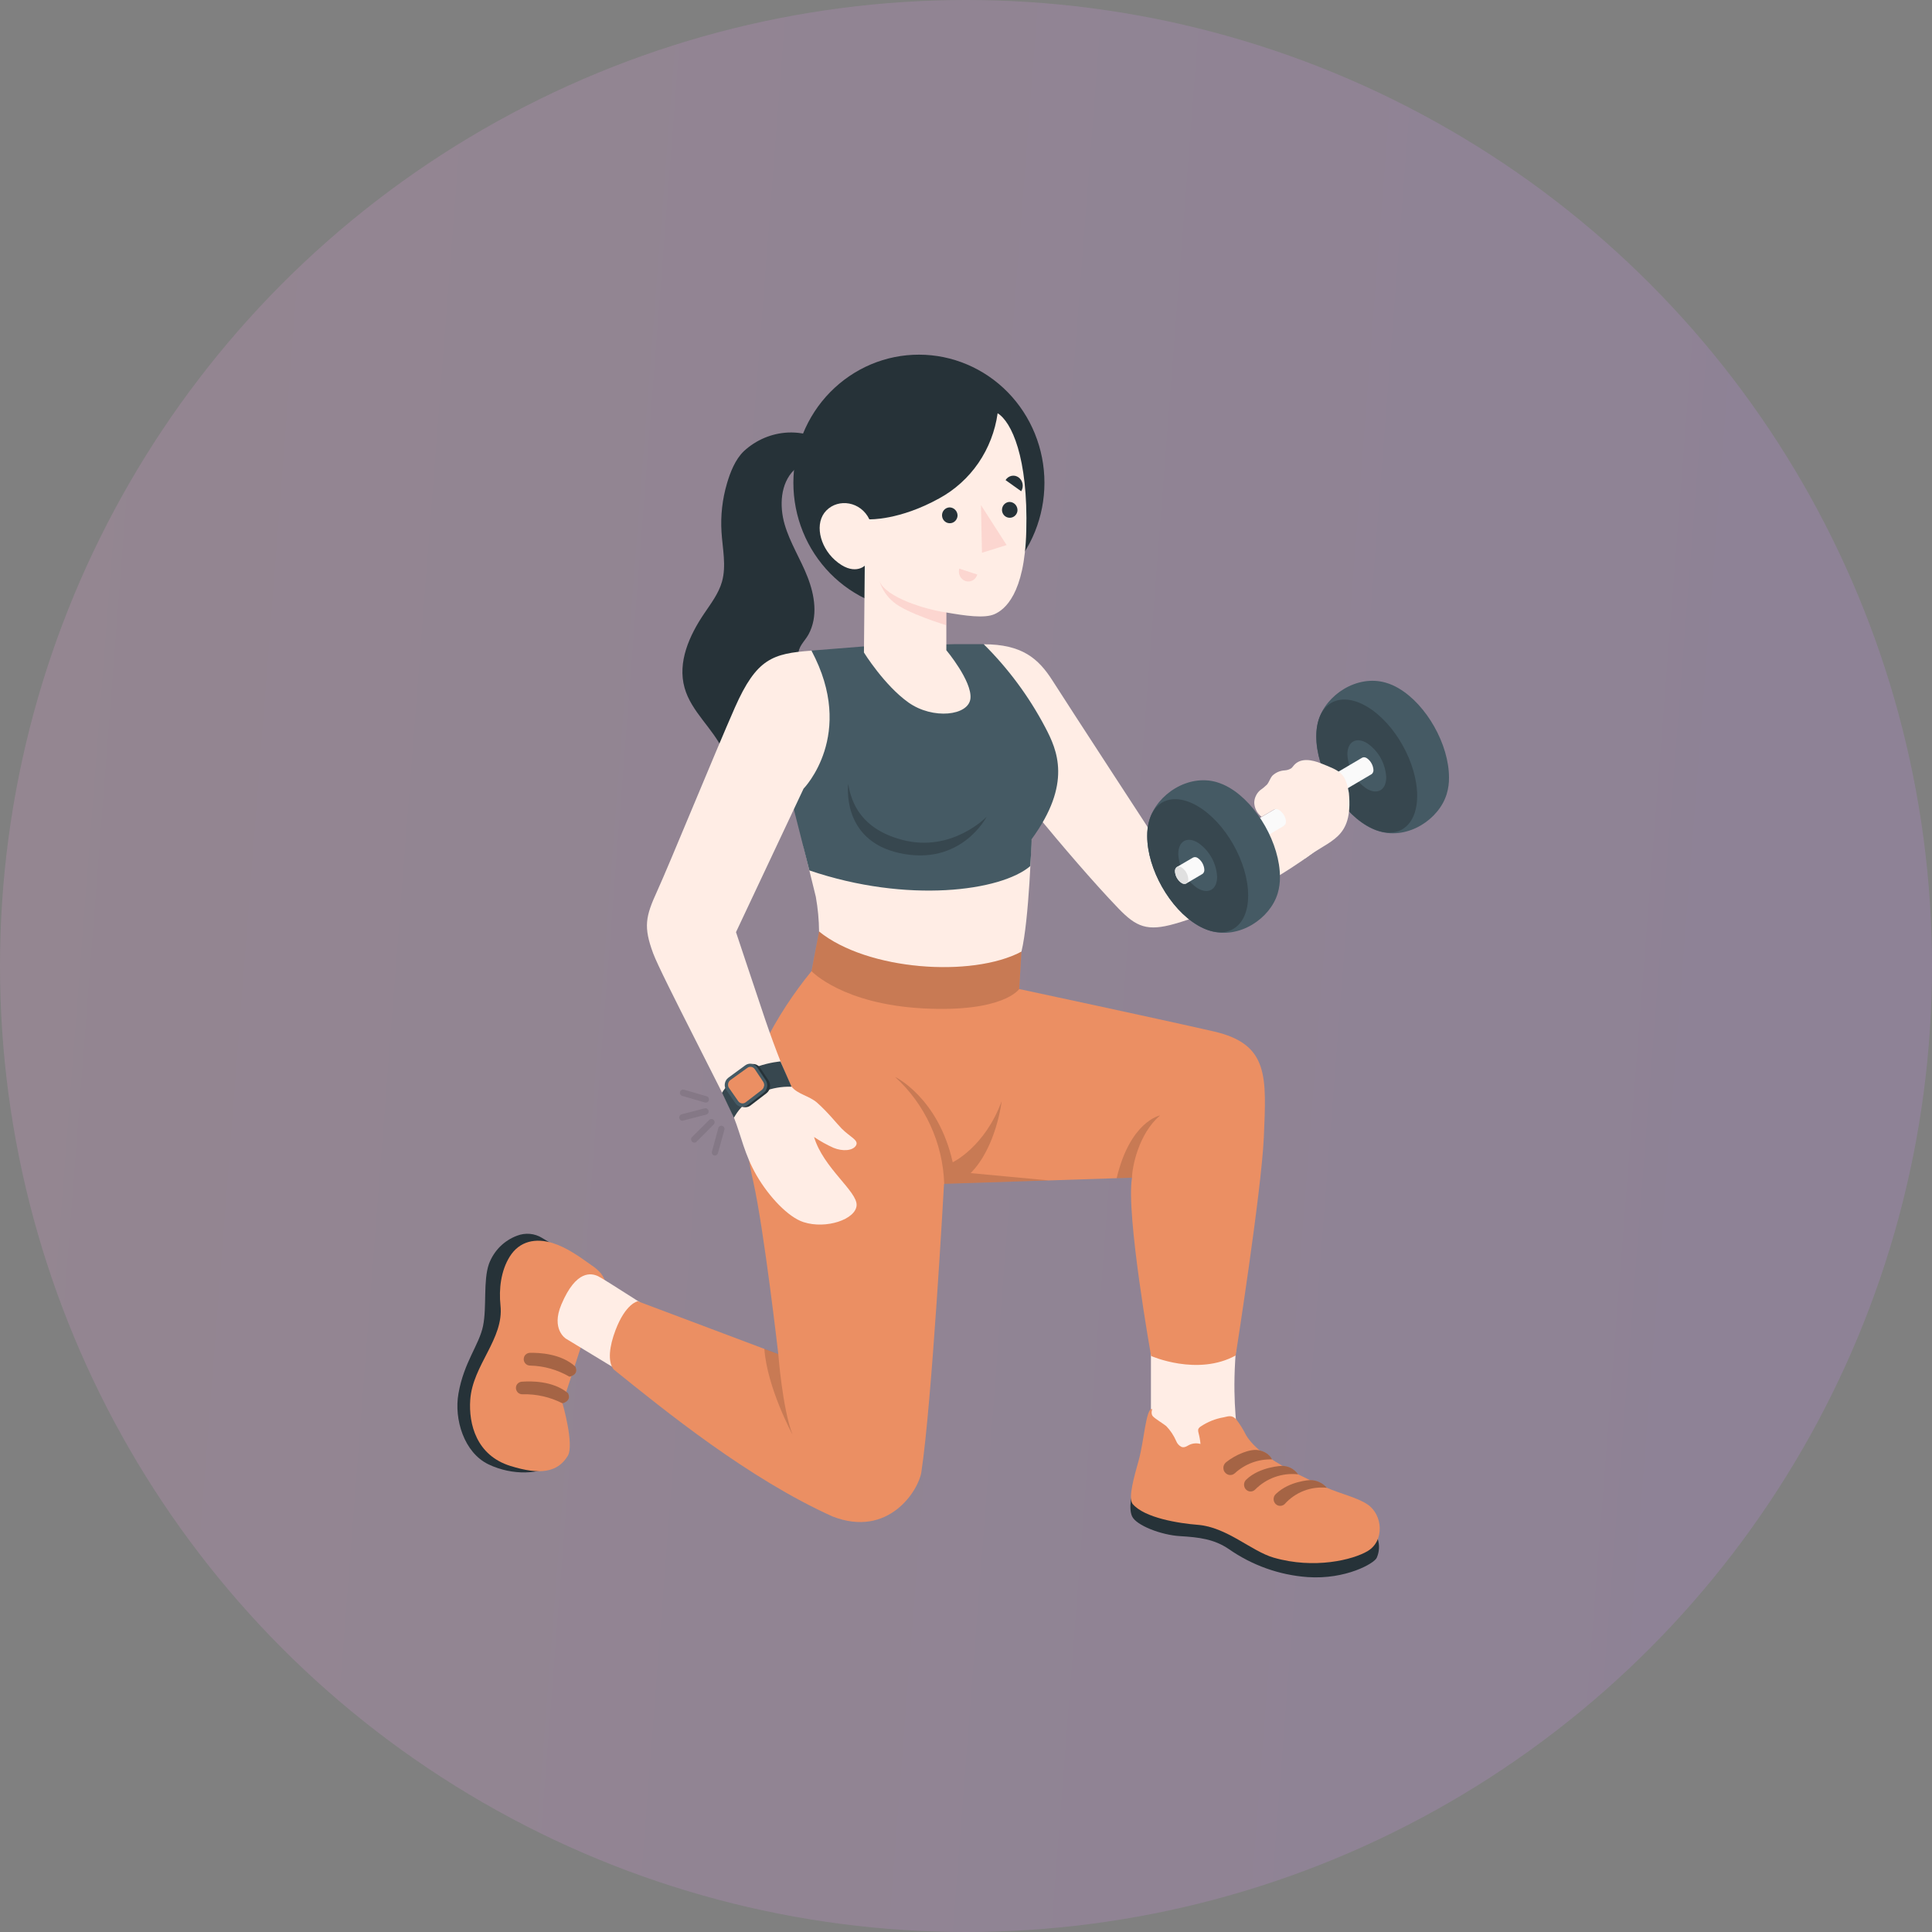 <svg width="40" height="40" viewBox="0 0 40 40" fill="none" xmlns="http://www.w3.org/2000/svg">
<rect x="0" y="0" width="40" height="40" fill="#808080" stroke="none"/>
<circle opacity="0.2" cx="20" cy="20" r="20" fill="url(#paint0_linear_430_15)"/>
<g clip-path="url(#clip0_430_15)">
<g opacity="0.3">
<path opacity="0.3" d="M14.614 22.828H14.602L14.123 22.689C14.107 22.684 14.093 22.672 14.084 22.657C14.076 22.642 14.074 22.623 14.079 22.607C14.084 22.59 14.095 22.576 14.11 22.567C14.124 22.558 14.142 22.556 14.159 22.56L14.634 22.698C14.649 22.703 14.662 22.713 14.67 22.727C14.678 22.741 14.681 22.757 14.678 22.773C14.676 22.789 14.667 22.803 14.655 22.814C14.643 22.824 14.627 22.829 14.611 22.828H14.614Z" fill="black"/>
<path opacity="0.3" d="M14.124 23.205C14.11 23.204 14.097 23.198 14.087 23.189C14.076 23.18 14.069 23.168 14.065 23.155C14.063 23.146 14.062 23.137 14.063 23.128C14.064 23.119 14.067 23.11 14.071 23.102C14.076 23.094 14.082 23.087 14.089 23.081C14.097 23.076 14.105 23.072 14.114 23.07L14.593 22.946C14.609 22.942 14.627 22.945 14.641 22.955C14.655 22.964 14.666 22.978 14.67 22.995C14.674 23.012 14.672 23.03 14.664 23.045C14.655 23.06 14.641 23.071 14.625 23.076L14.145 23.2C14.138 23.203 14.131 23.205 14.124 23.205Z" fill="black"/>
<path opacity="0.3" d="M14.368 23.657C14.352 23.655 14.338 23.648 14.327 23.636C14.314 23.624 14.308 23.607 14.308 23.589C14.308 23.571 14.314 23.555 14.327 23.542L14.681 23.19C14.687 23.183 14.694 23.177 14.702 23.174C14.71 23.17 14.719 23.168 14.728 23.168C14.737 23.168 14.746 23.169 14.755 23.173C14.763 23.176 14.77 23.181 14.777 23.188C14.783 23.195 14.788 23.202 14.791 23.211C14.794 23.22 14.796 23.229 14.795 23.238C14.795 23.247 14.793 23.256 14.789 23.264C14.785 23.272 14.779 23.28 14.772 23.286L14.42 23.64C14.413 23.646 14.405 23.651 14.396 23.654C14.387 23.657 14.377 23.657 14.368 23.657Z" fill="black"/>
<path opacity="0.3" d="M14.798 23.924H14.786C14.777 23.922 14.769 23.917 14.762 23.912C14.755 23.906 14.75 23.899 14.745 23.891C14.741 23.883 14.739 23.875 14.738 23.866C14.737 23.857 14.738 23.848 14.741 23.839L14.872 23.354C14.877 23.337 14.888 23.323 14.903 23.314C14.918 23.306 14.936 23.304 14.953 23.309C14.969 23.314 14.983 23.325 14.992 23.34C15 23.355 15.003 23.373 14.998 23.39L14.864 23.876C14.86 23.89 14.851 23.903 14.839 23.911C14.827 23.92 14.813 23.925 14.798 23.924Z" fill="black"/>
</g>
<path d="M27.789 16.387L26.597 17.087L23.988 17.472C23.988 17.472 22.082 14.551 21.791 14.091C21.499 13.632 21.157 13.338 20.366 13.339L20.516 15.669C20.541 15.745 22.118 17.729 23.158 18.81C23.526 19.191 23.751 19.289 24.323 19.126C25.789 18.711 27.566 17.481 27.709 17.174C27.901 16.772 27.774 16.395 27.789 16.387Z" fill="#FFEDE5"/>
<path d="M27.299 14.909C27.455 14.388 28.094 13.963 28.687 14.133C28.781 14.16 28.871 14.199 28.955 14.249C29.537 14.589 30 15.417 30 16.097C30.002 16.212 29.986 16.327 29.953 16.437C29.798 16.957 29.161 17.385 28.565 17.214C28.472 17.188 28.382 17.148 28.298 17.098C27.721 16.759 27.252 15.93 27.252 15.249C27.251 15.134 27.266 15.019 27.299 14.909Z" fill="#455A64"/>
<path d="M28.299 17.093C27.721 16.753 27.253 15.925 27.253 15.244C27.253 14.564 27.721 14.289 28.299 14.628C28.876 14.968 29.341 15.795 29.341 16.476C29.341 17.157 28.876 17.433 28.299 17.093Z" fill="#37474F"/>
<path d="M28.299 15.383C28.076 15.252 27.896 15.358 27.896 15.619C27.904 15.762 27.944 15.901 28.014 16.024C28.084 16.148 28.181 16.253 28.299 16.331C28.52 16.462 28.7 16.355 28.7 16.094C28.693 15.951 28.652 15.813 28.583 15.689C28.513 15.566 28.416 15.461 28.299 15.383Z" fill="#455A64"/>
<path d="M28.16 15.776C28.163 15.824 28.177 15.872 28.201 15.914C28.225 15.957 28.258 15.992 28.298 16.019C28.312 16.029 28.327 16.035 28.343 16.037C28.359 16.04 28.375 16.038 28.391 16.032L28.401 16.026C28.413 16.016 28.422 16.003 28.428 15.988C28.434 15.973 28.437 15.957 28.436 15.941C28.433 15.892 28.419 15.845 28.395 15.803C28.372 15.76 28.338 15.724 28.298 15.697C28.285 15.688 28.27 15.682 28.254 15.679C28.238 15.677 28.221 15.679 28.206 15.685L28.196 15.691C28.184 15.701 28.174 15.714 28.168 15.729C28.162 15.743 28.159 15.76 28.16 15.776Z" fill="#37474F"/>
<path d="M25.953 17.077C25.955 17.126 25.969 17.173 25.993 17.215C26.017 17.258 26.05 17.294 26.09 17.32C26.108 17.332 26.128 17.339 26.15 17.339C26.166 17.339 26.182 17.334 26.195 17.326L28.391 16.032L28.401 16.026C28.413 16.016 28.422 16.003 28.428 15.988C28.434 15.973 28.437 15.957 28.436 15.941C28.433 15.892 28.419 15.845 28.395 15.803C28.372 15.76 28.338 15.724 28.299 15.697C28.285 15.688 28.27 15.682 28.254 15.679C28.238 15.677 28.221 15.679 28.206 15.685L28.196 15.691L26.001 16.984C25.985 16.994 25.972 17.007 25.964 17.023C25.955 17.04 25.951 17.058 25.953 17.077Z" fill="#FAFAFA"/>
<path d="M23.798 16.973C23.954 16.452 24.591 16.022 25.186 16.192C25.28 16.22 25.37 16.259 25.455 16.309C26.032 16.648 26.5 17.477 26.5 18.157C26.501 18.272 26.486 18.387 26.453 18.497C26.297 19.017 25.661 19.445 25.065 19.275C24.972 19.248 24.882 19.209 24.798 19.159C24.221 18.82 23.752 17.991 23.752 17.311C23.75 17.197 23.766 17.082 23.798 16.973Z" fill="#455A64"/>
<path d="M24.797 19.156C24.22 18.816 23.752 17.988 23.752 17.308C23.752 16.628 24.22 16.351 24.797 16.691C25.374 17.03 25.842 17.859 25.842 18.54C25.842 19.22 25.375 19.496 24.797 19.156Z" fill="#37474F"/>
<path d="M24.797 17.444C24.575 17.312 24.395 17.418 24.395 17.68C24.402 17.823 24.443 17.961 24.513 18.085C24.582 18.208 24.68 18.313 24.797 18.391C25.019 18.522 25.199 18.416 25.199 18.154C25.192 18.012 25.151 17.873 25.081 17.75C25.011 17.626 24.914 17.521 24.797 17.444Z" fill="#455A64"/>
<path d="M24.66 17.838C24.662 17.887 24.676 17.934 24.7 17.977C24.724 18.019 24.757 18.055 24.797 18.082C24.81 18.092 24.825 18.098 24.841 18.1C24.858 18.102 24.874 18.1 24.889 18.095C24.893 18.093 24.896 18.091 24.899 18.089C24.911 18.078 24.921 18.065 24.927 18.051C24.933 18.036 24.936 18.02 24.935 18.004C24.932 17.955 24.918 17.908 24.894 17.865C24.87 17.823 24.837 17.787 24.797 17.76C24.784 17.751 24.768 17.745 24.753 17.743C24.737 17.741 24.72 17.743 24.705 17.748L24.695 17.754C24.683 17.764 24.674 17.777 24.668 17.792C24.661 17.806 24.659 17.822 24.66 17.838Z" fill="#37474F"/>
<path d="M24.327 18.038C24.329 18.086 24.343 18.134 24.367 18.176C24.391 18.219 24.424 18.255 24.464 18.281C24.482 18.293 24.503 18.299 24.524 18.3C24.54 18.299 24.556 18.295 24.57 18.286L24.889 18.098C24.893 18.097 24.896 18.095 24.899 18.092C24.911 18.082 24.921 18.069 24.927 18.054C24.933 18.039 24.936 18.023 24.935 18.007C24.932 17.958 24.918 17.911 24.894 17.868C24.87 17.826 24.837 17.79 24.797 17.763C24.784 17.754 24.768 17.748 24.753 17.746C24.736 17.744 24.72 17.746 24.705 17.752L24.695 17.758L24.375 17.945C24.359 17.954 24.346 17.968 24.338 17.984C24.329 18.001 24.326 18.019 24.327 18.038Z" fill="#FAFAFA"/>
<path d="M24.327 18.038C24.329 18.087 24.343 18.134 24.367 18.177C24.391 18.219 24.424 18.256 24.464 18.282C24.477 18.292 24.493 18.298 24.509 18.3C24.525 18.302 24.541 18.3 24.556 18.294L24.566 18.288C24.579 18.278 24.588 18.265 24.594 18.25C24.601 18.235 24.603 18.22 24.602 18.203C24.599 18.154 24.585 18.107 24.561 18.064C24.538 18.022 24.504 17.986 24.464 17.959C24.451 17.95 24.436 17.944 24.419 17.942C24.403 17.939 24.387 17.941 24.372 17.947L24.362 17.953C24.35 17.963 24.34 17.977 24.334 17.991C24.328 18.006 24.326 18.022 24.327 18.038Z" fill="#E0E0E0"/>
<path d="M27.027 17.771C27.532 17.378 28.016 17.381 27.928 16.42C27.854 15.995 27.751 15.965 27.346 15.803C27.168 15.733 26.93 15.68 26.788 15.846C26.773 15.867 26.755 15.886 26.737 15.905C26.695 15.932 26.647 15.947 26.597 15.95C26.502 15.955 26.412 15.994 26.343 16.06C26.295 16.115 26.277 16.191 26.23 16.246C26.186 16.289 26.137 16.328 26.086 16.364C26.05 16.396 26.02 16.436 26 16.481C25.979 16.525 25.968 16.574 25.968 16.623C25.971 16.68 25.986 16.735 26.013 16.785C26.039 16.834 26.076 16.878 26.12 16.911L26.375 16.762C26.479 16.689 26.694 16.949 26.601 17.087C26.454 17.306 27.027 17.771 27.027 17.771Z" fill="#FFEDE5"/>
<path d="M21.148 19.703C21.309 19.038 21.356 17.375 21.356 17.375L16.634 17.519L16.891 18.569C16.933 18.806 16.956 19.046 16.958 19.286C16.958 19.286 17.416 20.153 18.775 20.305C19.61 20.386 20.447 20.174 21.148 19.703Z" fill="#FFEDE5"/>
<path d="M21.358 17.375C21.364 17.427 21.331 17.931 21.331 17.931C20.727 18.449 18.79 18.712 16.757 18.021L16.326 16.324C16.326 16.324 17.788 15.669 16.8 13.47L17.862 13.385L19.747 13.337H20.366C20.875 13.841 21.305 14.422 21.641 15.06C21.888 15.53 22.202 16.22 21.358 17.375Z" fill="#455A64"/>
<path d="M18.686 17.39C17.836 17.168 17.623 16.626 17.562 16.227C17.562 16.227 17.402 17.39 18.617 17.661C19.9 17.946 20.427 16.91 20.427 16.91C20.427 16.91 19.713 17.657 18.686 17.39Z" fill="#37474F"/>
<path d="M11.445 30.33C11.195 30.516 10.621 30.561 10.114 30.318C9.608 30.076 9.397 29.384 9.492 28.851C9.606 28.2 9.921 27.844 10.001 27.452C10.081 27.06 10.001 26.518 10.123 26.168C10.173 26.034 10.251 25.912 10.351 25.811C10.452 25.711 10.572 25.633 10.705 25.584C10.789 25.551 10.88 25.538 10.97 25.546C11.061 25.554 11.148 25.583 11.225 25.631L11.375 25.721L11.445 30.33Z" fill="#263238"/>
<path d="M12.04 27.847L11.646 29.054C11.646 29.054 11.895 29.915 11.754 30.144C11.547 30.484 11.182 30.543 10.568 30.351C9.865 30.133 9.7 29.484 9.736 28.98C9.786 28.261 10.437 27.72 10.362 27.027C10.326 26.688 10.371 26.308 10.554 26.016C10.757 25.691 11.092 25.629 11.438 25.735C11.736 25.827 11.997 26.018 12.249 26.197C12.322 26.244 12.387 26.301 12.444 26.367C12.489 26.428 12.523 26.498 12.544 26.572C12.589 26.72 12.603 26.877 12.584 27.031C12.565 27.175 12.475 27.259 12.391 27.37L12.04 27.847Z" fill="#EB8F63"/>
<path d="M13.738 27.276C13.714 27.267 12.51 26.481 12.38 26.421C12.251 26.362 11.931 26.278 11.623 27.007C11.402 27.526 11.719 27.717 11.719 27.717L13.133 28.575L13.738 27.276Z" fill="#FFEDE5"/>
<path d="M11.645 29.054C11.39 28.924 11.108 28.86 10.824 28.867C10.803 28.869 10.781 28.866 10.762 28.857C10.742 28.849 10.725 28.836 10.711 28.819C10.698 28.802 10.689 28.782 10.684 28.761C10.68 28.74 10.681 28.718 10.687 28.697C10.695 28.672 10.71 28.651 10.73 28.635C10.751 28.619 10.775 28.609 10.8 28.607C10.991 28.592 11.453 28.586 11.76 28.844C11.842 29.012 11.645 29.054 11.645 29.054Z" fill="#EB8F63"/>
<path d="M11.79 28.503C11.542 28.359 11.264 28.28 10.979 28.273C10.958 28.274 10.936 28.269 10.917 28.26C10.898 28.25 10.881 28.236 10.868 28.219C10.855 28.201 10.847 28.18 10.844 28.159C10.841 28.137 10.844 28.115 10.851 28.094C10.86 28.07 10.876 28.049 10.897 28.034C10.918 28.019 10.943 28.01 10.968 28.009C11.16 28.004 11.622 28.024 11.915 28.297C11.988 28.471 11.79 28.503 11.79 28.503Z" fill="#EB8F63"/>
<path opacity="0.3" d="M11.645 29.054C11.39 28.924 11.108 28.86 10.824 28.867C10.803 28.869 10.781 28.866 10.762 28.857C10.742 28.849 10.725 28.836 10.711 28.819C10.698 28.802 10.689 28.782 10.684 28.761C10.68 28.74 10.681 28.718 10.687 28.697C10.695 28.672 10.71 28.651 10.73 28.635C10.751 28.619 10.775 28.609 10.8 28.607C10.991 28.592 11.453 28.586 11.76 28.844C11.842 29.012 11.645 29.054 11.645 29.054Z" fill="black"/>
<path opacity="0.3" d="M11.79 28.503C11.542 28.359 11.264 28.28 10.979 28.273C10.958 28.274 10.936 28.269 10.917 28.26C10.898 28.25 10.881 28.236 10.868 28.219C10.855 28.201 10.847 28.18 10.844 28.159C10.841 28.137 10.844 28.115 10.851 28.094C10.86 28.07 10.876 28.049 10.897 28.034C10.918 28.019 10.943 28.01 10.968 28.009C11.16 28.004 11.622 28.024 11.915 28.297C11.988 28.471 11.79 28.503 11.79 28.503Z" fill="black"/>
<path d="M24.062 30.461L25.626 29.828C25.599 29.416 25.5 28.868 25.603 27.79L23.829 27.446V29.259L24.062 30.461Z" fill="#FFEDE5"/>
<path d="M28.525 31.863C28.566 31.992 28.558 32.131 28.503 32.254C28.45 32.369 27.863 32.706 27.073 32.652C26.486 32.61 25.922 32.408 25.437 32.069C25.136 31.865 24.822 31.827 24.431 31.804C24.04 31.781 23.524 31.581 23.439 31.395C23.353 31.208 23.452 30.885 23.452 30.885L28.525 31.863Z" fill="#263238"/>
<path d="M25.334 29.344L25.396 29.33C25.43 29.321 25.466 29.319 25.5 29.325C25.539 29.337 25.573 29.361 25.599 29.392C25.676 29.493 25.743 29.601 25.8 29.716C25.966 29.991 26.314 30.221 26.694 30.429C26.952 30.57 27.205 30.683 27.472 30.803C27.739 30.923 28.105 31.004 28.318 31.151C28.628 31.364 28.669 31.901 28.318 32.112C28.013 32.295 27.211 32.493 26.369 32.249C25.91 32.117 25.401 31.617 24.8 31.57C24.418 31.54 23.693 31.43 23.447 31.134C23.357 31.003 23.478 30.585 23.578 30.225C23.687 29.832 23.727 29.139 23.855 29.174C23.855 29.174 23.82 29.272 23.87 29.324C23.919 29.377 24.095 29.482 24.146 29.526C24.233 29.616 24.302 29.721 24.352 29.836C24.372 29.888 24.411 29.931 24.46 29.956C24.525 29.98 24.573 29.939 24.626 29.913C24.698 29.88 24.779 29.874 24.855 29.896C24.848 29.819 24.834 29.741 24.814 29.666C24.806 29.642 24.804 29.616 24.808 29.591C24.819 29.568 24.836 29.548 24.858 29.535C25.002 29.438 25.164 29.373 25.334 29.344Z" fill="#EB8F63"/>
<path d="M26.336 30.216C26.336 30.216 26.281 30.066 26.054 30.024C25.879 29.991 25.572 30.121 25.38 30.278C25.362 30.294 25.348 30.313 25.339 30.335C25.33 30.357 25.327 30.381 25.329 30.404C25.331 30.428 25.338 30.451 25.351 30.471C25.364 30.491 25.381 30.508 25.401 30.519C25.427 30.535 25.457 30.541 25.487 30.538C25.517 30.534 25.545 30.521 25.567 30.501C25.778 30.308 26.053 30.206 26.336 30.216Z" fill="#EB8F63"/>
<path d="M26.876 30.525C26.838 30.47 26.788 30.426 26.73 30.395C26.672 30.365 26.608 30.349 26.543 30.349C26.543 30.349 26.088 30.363 25.806 30.63C25.789 30.645 25.776 30.663 25.767 30.684C25.758 30.706 25.755 30.729 25.757 30.751C25.759 30.774 25.766 30.796 25.778 30.816C25.79 30.835 25.807 30.851 25.826 30.862C25.851 30.876 25.879 30.882 25.907 30.879C25.935 30.875 25.962 30.863 25.982 30.844C26.099 30.726 26.239 30.636 26.393 30.581C26.548 30.526 26.713 30.506 26.876 30.525Z" fill="#EB8F63"/>
<path d="M27.472 30.803C27.428 30.752 27.375 30.712 27.315 30.685C27.255 30.657 27.19 30.643 27.124 30.644C27.124 30.644 26.7 30.66 26.419 30.928C26.402 30.942 26.388 30.961 26.379 30.982C26.371 31.003 26.367 31.026 26.369 31.049C26.371 31.072 26.378 31.094 26.39 31.113C26.402 31.133 26.419 31.149 26.438 31.16C26.463 31.174 26.492 31.18 26.52 31.176C26.548 31.173 26.574 31.161 26.596 31.142C26.706 31.019 26.842 30.925 26.994 30.866C27.147 30.807 27.31 30.786 27.472 30.803Z" fill="#EB8F63"/>
<path opacity="0.3" d="M26.336 30.216C26.336 30.216 26.281 30.066 26.054 30.024C25.879 29.991 25.572 30.121 25.38 30.278C25.362 30.294 25.348 30.313 25.339 30.335C25.33 30.357 25.327 30.381 25.329 30.404C25.331 30.428 25.338 30.451 25.351 30.471C25.364 30.491 25.381 30.508 25.401 30.519C25.427 30.535 25.457 30.541 25.487 30.538C25.517 30.534 25.545 30.521 25.567 30.501C25.778 30.308 26.053 30.206 26.336 30.216Z" fill="black"/>
<path opacity="0.3" d="M26.876 30.525C26.838 30.47 26.788 30.426 26.73 30.395C26.672 30.365 26.608 30.349 26.543 30.349C26.543 30.349 26.088 30.363 25.806 30.63C25.789 30.645 25.776 30.663 25.767 30.684C25.758 30.706 25.755 30.729 25.757 30.751C25.759 30.774 25.766 30.796 25.778 30.816C25.79 30.835 25.807 30.851 25.826 30.862C25.851 30.876 25.879 30.882 25.907 30.879C25.935 30.875 25.962 30.863 25.982 30.844C26.099 30.726 26.239 30.636 26.393 30.581C26.548 30.526 26.713 30.506 26.876 30.525Z" fill="black"/>
<path opacity="0.3" d="M27.472 30.803C27.428 30.752 27.375 30.712 27.315 30.685C27.255 30.657 27.19 30.643 27.124 30.644C27.124 30.644 26.7 30.66 26.419 30.928C26.402 30.942 26.388 30.961 26.379 30.982C26.371 31.003 26.367 31.026 26.369 31.049C26.371 31.072 26.378 31.094 26.39 31.113C26.402 31.133 26.419 31.149 26.438 31.16C26.463 31.174 26.492 31.18 26.52 31.176C26.548 31.173 26.574 31.161 26.596 31.142C26.706 31.019 26.842 30.925 26.994 30.866C27.147 30.807 27.31 30.786 27.472 30.803Z" fill="black"/>
<path d="M25.131 21.355C23.942 21.083 21.102 20.477 21.102 20.477L21.148 19.703C20.121 20.246 17.956 20.093 16.958 19.286L16.801 20.107C16.423 20.569 16.095 21.073 15.824 21.608C15.596 22.069 15.215 22.788 15.595 24.462C15.817 25.446 16.114 28.036 16.114 28.036L13.204 26.941C13.204 26.941 12.954 26.984 12.743 27.541C12.618 27.87 12.577 28.187 12.703 28.351C13.768 29.209 15.492 30.61 17.235 31.396C18.399 31.851 19.018 30.852 19.075 30.482C19.293 29.064 19.545 24.51 19.545 24.51L23.437 24.383C23.308 25.135 23.832 28.074 23.832 28.074C23.832 28.074 24.79 28.498 25.583 28.064C25.583 28.064 26.114 24.682 26.166 23.554C26.218 22.296 26.281 21.619 25.131 21.355Z" fill="#EB8F63"/>
<path opacity="0.15" d="M23.437 24.383C23.437 24.18 23.569 23.472 24.019 23.094C24.019 23.094 23.402 23.207 23.119 24.393L23.437 24.383Z" fill="black"/>
<path opacity="0.15" d="M16.114 28.036C16.114 28.036 16.198 29.154 16.407 29.699C16.407 29.699 15.882 28.731 15.825 27.925L16.114 28.036Z" fill="black"/>
<path opacity="0.15" d="M21.101 20.477L21.147 19.704C20.12 20.246 17.956 20.093 16.959 19.287L16.802 20.107C16.81 20.115 17.451 20.79 19.116 20.878C20.78 20.965 21.101 20.477 21.101 20.477Z" fill="black"/>
<path opacity="0.15" d="M19.549 24.51C19.535 24.09 19.438 23.677 19.262 23.296C19.087 22.916 18.839 22.575 18.531 22.296C18.531 22.296 19.425 22.721 19.725 24.064C19.725 24.064 20.39 23.748 20.738 22.799C20.738 22.799 20.631 23.748 20.096 24.288L21.71 24.439L19.549 24.51Z" fill="black"/>
<path d="M19.03 7.343C18.688 7.342 18.35 7.41 18.034 7.543C17.718 7.676 17.431 7.872 17.189 8.118C16.947 8.364 16.756 8.657 16.625 8.979C16.494 9.301 16.426 9.646 16.426 9.995C16.426 10.344 16.493 10.689 16.624 11.011C16.755 11.334 16.947 11.626 17.189 11.873C17.431 12.119 17.718 12.315 18.034 12.448C18.349 12.581 18.688 12.649 19.03 12.649C19.718 12.647 20.378 12.367 20.865 11.87C21.351 11.372 21.624 10.698 21.624 9.995C21.624 9.292 21.351 8.618 20.865 8.121C20.378 7.624 19.718 7.344 19.03 7.343Z" fill="#263238"/>
<path d="M16.315 8.955C16.409 8.951 16.503 8.956 16.596 8.971C16.627 8.973 16.657 8.987 16.679 9.01C16.692 9.029 16.699 9.052 16.7 9.075C16.721 9.222 16.708 9.373 16.661 9.514C16.624 9.612 16.51 9.662 16.438 9.733C16.157 10.012 16.134 10.473 16.245 10.856C16.355 11.238 16.578 11.58 16.721 11.95C16.865 12.32 16.942 12.765 16.738 13.138C16.659 13.281 16.515 13.393 16.533 13.562C16.552 13.77 16.73 13.969 16.807 14.157C16.891 14.379 16.919 14.619 16.89 14.855C16.869 15.149 16.762 15.43 16.583 15.661C16.447 15.823 16.27 15.946 16.072 16.017C15.873 16.087 15.66 16.102 15.454 16.061C15.367 16.046 15.285 16.01 15.214 15.957C15.091 15.857 15.042 15.693 14.976 15.548C14.762 15.078 14.311 14.737 14.173 14.239C14.024 13.709 14.272 13.157 14.577 12.706C14.719 12.495 14.878 12.289 14.948 12.043C15.041 11.711 14.959 11.358 14.938 11.013C14.917 10.675 14.955 10.337 15.05 10.013C15.118 9.778 15.224 9.509 15.402 9.34C15.653 9.108 15.976 8.971 16.315 8.955Z" fill="#263238"/>
<path d="M20.655 8.556C20.939 8.73 21.289 9.464 21.248 11.001C21.213 12.303 20.799 12.623 20.591 12.715C20.383 12.808 19.982 12.748 19.593 12.681V13.462C19.593 13.462 20.128 14.102 20.092 14.461C20.055 14.82 19.313 14.901 18.811 14.546C18.309 14.191 17.887 13.51 17.887 13.51L17.904 11.712C17.904 11.712 17.672 11.941 17.283 11.593C16.965 11.306 16.858 10.822 17.11 10.568C17.361 10.313 17.822 10.382 17.999 10.752C17.999 10.752 18.619 10.777 19.448 10.317C19.77 10.141 20.048 9.89 20.258 9.584C20.467 9.278 20.603 8.926 20.655 8.556Z" fill="#FFEDE5"/>
<path d="M19.825 10.668C19.825 10.7 19.816 10.732 19.798 10.759C19.781 10.786 19.756 10.807 19.727 10.82C19.698 10.832 19.666 10.836 19.635 10.83C19.604 10.825 19.576 10.809 19.553 10.787C19.53 10.765 19.515 10.736 19.508 10.705C19.501 10.674 19.503 10.641 19.514 10.611C19.525 10.581 19.545 10.555 19.571 10.536C19.596 10.517 19.627 10.507 19.658 10.505C19.701 10.505 19.743 10.522 19.774 10.553C19.805 10.583 19.823 10.624 19.825 10.668Z" fill="#263238"/>
<g style="mix-blend-mode:multiply" opacity="0.5">
<g style="mix-blend-mode:multiply" opacity="0.5">
<path d="M19.861 11.773L20.233 11.895C20.226 11.92 20.215 11.944 20.198 11.965C20.183 11.985 20.163 12.003 20.14 12.015C20.117 12.028 20.092 12.036 20.067 12.039C20.041 12.041 20.015 12.038 19.99 12.03C19.94 12.013 19.899 11.976 19.875 11.928C19.851 11.88 19.846 11.824 19.861 11.773Z" fill="#F28F8F"/>
</g>
</g>
<path d="M21.143 10.171L20.819 9.94C20.833 9.917 20.851 9.898 20.872 9.883C20.893 9.868 20.917 9.858 20.942 9.852C20.967 9.847 20.994 9.847 21.019 9.852C21.044 9.858 21.068 9.869 21.089 9.884C21.132 9.916 21.161 9.963 21.171 10.016C21.181 10.069 21.171 10.125 21.143 10.171Z" fill="#263238"/>
<path d="M21.066 10.555C21.067 10.587 21.058 10.618 21.041 10.645C21.023 10.672 20.999 10.694 20.97 10.706C20.941 10.719 20.909 10.723 20.878 10.717C20.847 10.712 20.818 10.697 20.795 10.675C20.772 10.652 20.756 10.624 20.749 10.592C20.742 10.561 20.745 10.528 20.756 10.498C20.767 10.468 20.787 10.442 20.812 10.423C20.838 10.404 20.869 10.393 20.9 10.392C20.943 10.392 20.984 10.409 21.015 10.439C21.046 10.47 21.064 10.511 21.066 10.555Z" fill="#263238"/>
<g style="mix-blend-mode:multiply" opacity="0.5">
<g style="mix-blend-mode:multiply" opacity="0.5">
<path d="M20.31 10.458L20.331 11.444L20.84 11.285L20.31 10.458Z" fill="#F28F8F"/>
</g>
</g>
<g style="mix-blend-mode:multiply" opacity="0.5">
<g style="mix-blend-mode:multiply" opacity="0.5">
<path d="M19.594 12.681C19.183 12.625 18.34 12.373 18.21 12.032C18.262 12.205 18.365 12.357 18.504 12.468C18.756 12.69 19.592 12.945 19.592 12.945L19.594 12.681Z" fill="#F28F8F"/>
</g>
</g>
<path d="M16.8 13.471C15.995 13.53 15.664 13.634 15.215 14.649C14.812 15.562 13.847 17.923 13.606 18.449C13.365 18.976 13.319 19.187 13.523 19.738C13.689 20.187 15.048 22.766 15.197 23.142C15.346 23.518 15.412 23.899 15.665 24.337C15.919 24.775 16.32 25.202 16.637 25.303C17.106 25.454 17.718 25.245 17.735 24.955C17.752 24.666 17.046 24.183 16.854 23.54C16.981 23.626 17.116 23.701 17.256 23.764C17.446 23.843 17.659 23.826 17.723 23.715C17.786 23.605 17.595 23.538 17.426 23.366C17.324 23.263 17.145 23.032 16.915 22.828C16.759 22.691 16.505 22.65 16.39 22.499C16.329 22.418 16.049 21.72 15.839 21.098C15.579 20.326 15.238 19.299 15.238 19.299L16.637 16.328C16.637 16.328 17.733 15.211 16.8 13.471Z" fill="#FFEDE5"/>
<path d="M15.195 23.142C15.195 23.142 15.517 22.478 16.388 22.499L16.158 21.976C16.158 21.976 15.307 22.037 14.948 22.625L15.195 23.142Z" fill="#37474F"/>
<path d="M15.1 22.578L15.287 22.849C15.301 22.868 15.318 22.885 15.338 22.898C15.358 22.91 15.381 22.919 15.404 22.923C15.427 22.926 15.451 22.925 15.474 22.919C15.497 22.914 15.518 22.903 15.537 22.889L15.87 22.634C15.908 22.604 15.934 22.559 15.942 22.511C15.95 22.461 15.939 22.411 15.912 22.37L15.738 22.108C15.725 22.088 15.708 22.071 15.688 22.058C15.668 22.044 15.646 22.035 15.623 22.031C15.6 22.027 15.576 22.028 15.553 22.033C15.53 22.039 15.508 22.049 15.489 22.064L15.136 22.318C15.098 22.348 15.072 22.392 15.066 22.441C15.059 22.489 15.072 22.538 15.1 22.578Z" fill="#263238"/>
<path d="M15.038 22.571L15.227 22.842C15.241 22.861 15.258 22.878 15.278 22.891C15.298 22.903 15.32 22.912 15.344 22.916C15.367 22.919 15.391 22.918 15.413 22.912C15.436 22.907 15.458 22.896 15.476 22.882L15.809 22.627C15.848 22.597 15.874 22.553 15.882 22.504C15.89 22.455 15.879 22.405 15.852 22.363L15.679 22.102C15.665 22.082 15.649 22.064 15.629 22.051C15.609 22.038 15.587 22.029 15.563 22.025C15.54 22.021 15.516 22.021 15.493 22.027C15.47 22.032 15.448 22.043 15.429 22.057L15.076 22.316C15.039 22.345 15.014 22.388 15.007 22.436C14.999 22.483 15.011 22.532 15.038 22.571Z" fill="#455A64"/>
<path d="M15.818 22.482C15.814 22.516 15.797 22.546 15.771 22.567L15.438 22.822C15.427 22.831 15.413 22.838 15.399 22.841C15.384 22.845 15.37 22.846 15.355 22.843C15.341 22.84 15.327 22.835 15.315 22.828C15.303 22.82 15.292 22.81 15.284 22.798L15.094 22.526C15.078 22.504 15.071 22.476 15.074 22.448C15.075 22.431 15.08 22.415 15.088 22.4C15.096 22.386 15.107 22.373 15.12 22.363L15.473 22.109C15.485 22.1 15.498 22.093 15.513 22.09C15.527 22.087 15.542 22.086 15.556 22.089C15.57 22.092 15.584 22.097 15.596 22.105C15.608 22.113 15.619 22.123 15.627 22.136L15.801 22.397C15.817 22.422 15.824 22.452 15.821 22.482H15.818Z" fill="#EB8F63"/>
</g>
<defs>
<linearGradient id="paint0_linear_430_15" x1="40" y1="40" x2="-13.312" y2="35.875" gradientUnits="userSpaceOnUse">
<stop stop-color="#C58BF2"/>
<stop offset="1" stop-color="#EEA4CE"/>
</linearGradient>
<clipPath id="clip0_430_15">
<rect width="20.533" height="25.315" fill="white" transform="translate(9.467 7.343)"/>
</clipPath>
</defs>
</svg>
